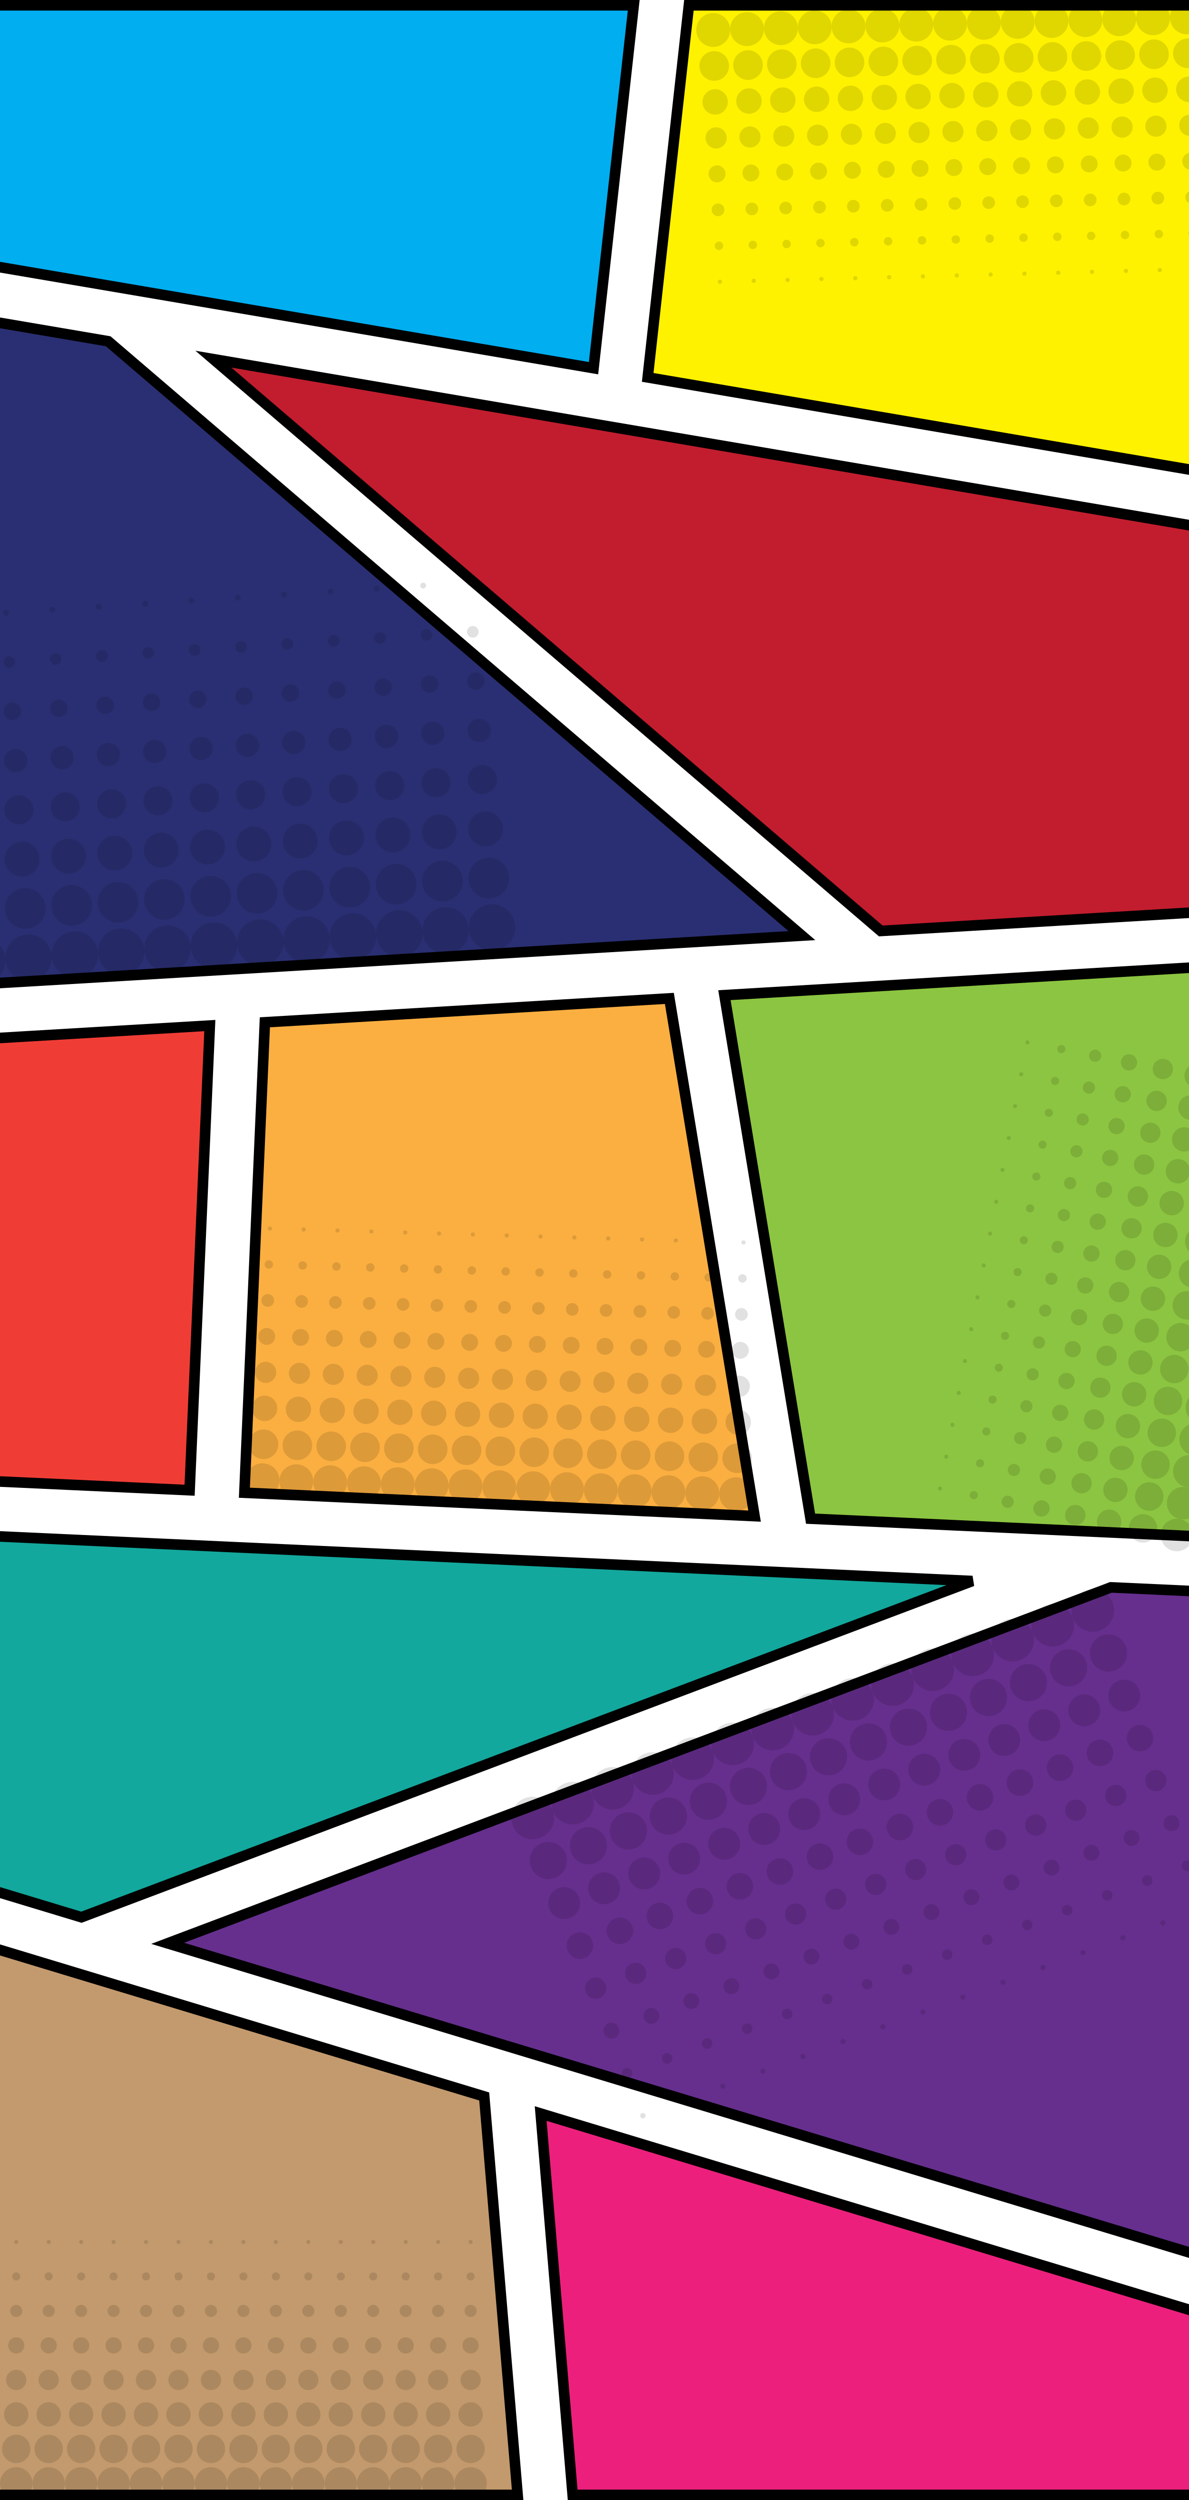 <svg width="393" height="826" viewBox="0 0 393 826" fill="none" xmlns="http://www.w3.org/2000/svg">
<path d="M-89.25 485.366V348.175L69.353 338.813L62.668 492.326L-89.25 485.366Z" fill="#EF3D36" stroke="black" stroke-width="3.5"/>
<path d="M80.778 493.155L87.547 337.739L221.247 329.846L249.401 500.88L80.778 493.155Z" fill="#FBAF41" stroke="black" stroke-width="3.5"/>
<path d="M267.914 501.728L239.443 328.772L482.25 314.439V511.547L267.914 501.728Z" fill="#8CC541" stroke="black" stroke-width="3.5"/>
<path d="M26.909 633.4L-89.25 598.266V503.514L321.377 522.325L26.909 633.4Z" fill="#12A89D" stroke="black" stroke-width="3.5"/>
<path d="M482.25 771.123L55.417 642.023L367.181 524.424L482.25 529.695V771.123Z" fill="#662F8E" stroke="black" stroke-width="3.5"/>
<path d="M171.09 824.25H-89.25V617.207L160.045 692.609L171.09 824.25Z" fill="#C39A6D" stroke="black" stroke-width="3.5"/>
<path d="M189.283 824.25L178.712 698.255L482.25 790.063V824.25H189.283Z" fill="#EC207C" stroke="black" stroke-width="3.5"/>
<path d="M265.045 309.1L-89.25 330.015V91.485L35.758 112.743L265.045 309.1Z" fill="#2A2F73" stroke="black" stroke-width="3.5"/>
<path d="M482.25 296.278L291.118 307.561L70.535 118.658L482.25 188.673V296.278Z" fill="#C21D2E" stroke="black" stroke-width="3.5"/>
<path d="M227.702 1.75H482.25V170.284L214.083 124.68L227.702 1.75Z" fill="#FEF200" stroke="black" stroke-width="3.5"/>
<path d="M-89.25 73.095V1.75H209.462L196.18 121.635L-89.25 73.095Z" fill="#01AEF0" stroke="black" stroke-width="3.5"/>
<g opacity="0.12">
<circle cx="237.957" cy="93.087" r="0.699" transform="rotate(-1.526 237.957 93.087)" fill="black"/>
<circle cx="372.154" cy="89.511" r="0.699" transform="rotate(-1.526 372.154 89.511)" fill="black"/>
<circle cx="249.14" cy="92.789" r="0.699" transform="rotate(-1.526 249.14 92.789)" fill="black"/>
<circle cx="383.337" cy="89.213" r="0.699" transform="rotate(-1.526 383.337 89.213)" fill="black"/>
<circle cx="260.323" cy="92.491" r="0.699" transform="rotate(-1.526 260.323 92.491)" fill="black"/>
<circle cx="271.506" cy="92.193" r="0.699" transform="rotate(-1.526 271.506 92.193)" fill="black"/>
<circle cx="282.69" cy="91.895" r="0.699" transform="rotate(-1.526 282.69 91.895)" fill="black"/>
<circle cx="293.873" cy="91.597" r="0.699" transform="rotate(-1.526 293.873 91.597)" fill="black"/>
<circle cx="305.056" cy="91.299" r="0.699" transform="rotate(-1.526 305.056 91.299)" fill="black"/>
<circle cx="316.239" cy="91.001" r="0.699" transform="rotate(-1.526 316.239 91.001)" fill="black"/>
<circle cx="327.422" cy="90.703" r="0.699" transform="rotate(-1.526 327.422 90.703)" fill="black"/>
<circle cx="338.605" cy="90.405" r="0.699" transform="rotate(-1.526 338.605 90.405)" fill="black"/>
<circle cx="349.788" cy="90.107" r="0.699" transform="rotate(-1.526 349.788 90.107)" fill="black"/>
<circle cx="360.971" cy="89.809" r="0.699" transform="rotate(-1.526 360.971 89.809)" fill="black"/>
<circle cx="237.64" cy="81.205" r="1.398" transform="rotate(-1.526 237.64 81.205)" fill="black"/>
<circle cx="371.837" cy="77.629" r="1.398" transform="rotate(-1.526 371.837 77.629)" fill="black"/>
<circle cx="248.823" cy="80.907" r="1.398" transform="rotate(-1.526 248.823 80.907)" fill="black"/>
<circle cx="383.021" cy="77.331" r="1.398" transform="rotate(-1.526 383.021 77.331)" fill="black"/>
<circle cx="260.006" cy="80.609" r="1.398" transform="rotate(-1.526 260.006 80.609)" fill="black"/>
<circle cx="394.203" cy="77.033" r="1.398" transform="rotate(-1.526 394.203 77.033)" fill="black"/>
<circle cx="271.189" cy="80.311" r="1.398" transform="rotate(-1.526 271.189 80.311)" fill="black"/>
<circle cx="282.372" cy="80.013" r="1.398" transform="rotate(-1.526 282.372 80.013)" fill="black"/>
<circle cx="293.556" cy="79.715" r="1.398" transform="rotate(-1.526 293.556 79.715)" fill="black"/>
<circle cx="304.738" cy="79.417" r="1.398" transform="rotate(-1.526 304.738 79.417)" fill="black"/>
<circle cx="315.922" cy="79.119" r="1.398" transform="rotate(-1.526 315.922 79.119)" fill="black"/>
<circle cx="327.105" cy="78.821" r="1.398" transform="rotate(-1.526 327.105 78.821)" fill="black"/>
<circle cx="338.288" cy="78.523" r="1.398" transform="rotate(-1.526 338.288 78.523)" fill="black"/>
<circle cx="349.471" cy="78.225" r="1.398" transform="rotate(-1.526 349.471 78.225)" fill="black"/>
<circle cx="360.654" cy="77.927" r="1.398" transform="rotate(-1.526 360.654 77.927)" fill="black"/>
<circle cx="237.324" cy="69.323" r="2.098" transform="rotate(-1.526 237.324 69.323)" fill="black"/>
<circle cx="371.521" cy="65.747" r="2.098" transform="rotate(-1.526 371.521 65.747)" fill="black"/>
<circle cx="248.507" cy="69.025" r="2.098" transform="rotate(-1.526 248.507 69.025)" fill="black"/>
<circle cx="382.704" cy="65.449" r="2.098" transform="rotate(-1.526 382.704 65.449)" fill="black"/>
<circle cx="259.69" cy="68.726" r="2.098" transform="rotate(-1.526 259.69 68.726)" fill="black"/>
<circle cx="393.887" cy="65.151" r="2.098" transform="rotate(-1.526 393.887 65.151)" fill="black"/>
<circle cx="270.873" cy="68.429" r="2.098" transform="rotate(-1.526 270.873 68.429)" fill="black"/>
<circle cx="282.056" cy="68.13" r="2.098" transform="rotate(-1.526 282.056 68.13)" fill="black"/>
<circle cx="293.239" cy="67.833" r="2.098" transform="rotate(-1.526 293.239 67.833)" fill="black"/>
<circle cx="304.422" cy="67.534" r="2.098" transform="rotate(-1.526 304.422 67.534)" fill="black"/>
<circle cx="315.606" cy="67.237" r="2.098" transform="rotate(-1.526 315.606 67.237)" fill="black"/>
<circle cx="326.788" cy="66.939" r="2.098" transform="rotate(-1.526 326.788 66.939)" fill="black"/>
<circle cx="337.972" cy="66.641" r="2.098" transform="rotate(-1.526 337.972 66.641)" fill="black"/>
<circle cx="349.155" cy="66.343" r="2.098" transform="rotate(-1.526 349.155 66.343)" fill="black"/>
<circle cx="360.338" cy="66.045" r="2.098" transform="rotate(-1.526 360.338 66.045)" fill="black"/>
<circle cx="237.007" cy="57.441" r="2.797" transform="rotate(-1.526 237.007 57.441)" fill="black"/>
<circle cx="371.204" cy="53.865" r="2.797" transform="rotate(-1.526 371.204 53.865)" fill="black"/>
<circle cx="248.19" cy="57.143" r="2.797" transform="rotate(-1.526 248.19 57.143)" fill="black"/>
<circle cx="382.387" cy="53.567" r="2.797" transform="rotate(-1.526 382.387 53.567)" fill="black"/>
<circle cx="259.373" cy="56.844" r="2.797" transform="rotate(-1.526 259.373 56.844)" fill="black"/>
<circle cx="393.57" cy="53.269" r="2.797" transform="rotate(-1.526 393.57 53.269)" fill="black"/>
<circle cx="270.556" cy="56.547" r="2.797" transform="rotate(-1.526 270.556 56.547)" fill="black"/>
<circle cx="281.739" cy="56.248" r="2.797" transform="rotate(-1.526 281.739 56.248)" fill="black"/>
<circle cx="292.923" cy="55.951" r="2.797" transform="rotate(-1.526 292.923 55.951)" fill="black"/>
<circle cx="304.105" cy="55.653" r="2.797" transform="rotate(-1.526 304.105 55.653)" fill="black"/>
<circle cx="315.288" cy="55.355" r="2.797" transform="rotate(-1.526 315.288 55.355)" fill="black"/>
<circle cx="326.472" cy="55.057" r="2.797" transform="rotate(-1.526 326.472 55.057)" fill="black"/>
<circle cx="337.654" cy="54.759" r="2.797" transform="rotate(-1.526 337.654 54.759)" fill="black"/>
<circle cx="348.838" cy="54.461" r="2.797" transform="rotate(-1.526 348.838 54.461)" fill="black"/>
<circle cx="360.021" cy="54.163" r="2.797" transform="rotate(-1.526 360.021 54.163)" fill="black"/>
<circle cx="236.69" cy="45.559" r="3.496" transform="rotate(-1.526 236.69 45.559)" fill="black"/>
<circle cx="370.888" cy="41.983" r="3.496" transform="rotate(-1.526 370.888 41.983)" fill="black"/>
<circle cx="247.874" cy="45.26" r="3.496" transform="rotate(-1.526 247.874 45.26)" fill="black"/>
<circle cx="382.071" cy="41.685" r="3.496" transform="rotate(-1.526 382.071 41.685)" fill="black"/>
<circle cx="259.057" cy="44.962" r="3.496" transform="rotate(-1.526 259.057 44.962)" fill="black"/>
<circle cx="393.254" cy="41.387" r="3.496" transform="rotate(-1.526 393.254 41.387)" fill="black"/>
<circle cx="270.24" cy="44.665" r="3.496" transform="rotate(-1.526 270.24 44.665)" fill="black"/>
<circle cx="281.423" cy="44.367" r="3.496" transform="rotate(-1.526 281.423 44.367)" fill="black"/>
<circle cx="292.606" cy="44.069" r="3.496" transform="rotate(-1.526 292.606 44.069)" fill="black"/>
<circle cx="303.789" cy="43.77" r="3.496" transform="rotate(-1.526 303.789 43.77)" fill="black"/>
<circle cx="314.972" cy="43.473" r="3.496" transform="rotate(-1.526 314.972 43.473)" fill="black"/>
<circle cx="326.155" cy="43.175" r="3.496" transform="rotate(-1.526 326.155 43.175)" fill="black"/>
<circle cx="337.338" cy="42.877" r="3.496" transform="rotate(-1.526 337.338 42.877)" fill="black"/>
<circle cx="348.521" cy="42.579" r="3.496" transform="rotate(-1.526 348.521 42.579)" fill="black"/>
<circle cx="359.705" cy="42.281" r="3.496" transform="rotate(-1.526 359.705 42.281)" fill="black"/>
<circle cx="236.374" cy="33.677" r="4.195" transform="rotate(-1.526 236.374 33.677)" fill="black"/>
<circle cx="370.571" cy="30.101" r="4.195" transform="rotate(-1.526 370.571 30.101)" fill="black"/>
<circle cx="247.557" cy="33.378" r="4.195" transform="rotate(-1.526 247.557 33.378)" fill="black"/>
<circle cx="381.754" cy="29.803" r="4.195" transform="rotate(-1.526 381.754 29.803)" fill="black"/>
<circle cx="258.74" cy="33.08" r="4.195" transform="rotate(-1.526 258.74 33.08)" fill="black"/>
<circle cx="392.937" cy="29.505" r="4.195" transform="rotate(-1.526 392.937 29.505)" fill="black"/>
<circle cx="269.923" cy="32.782" r="4.195" transform="rotate(-1.526 269.923 32.782)" fill="black"/>
<circle cx="281.106" cy="32.485" r="4.195" transform="rotate(-1.526 281.106 32.485)" fill="black"/>
<circle cx="292.289" cy="32.187" r="4.195" transform="rotate(-1.526 292.289 32.187)" fill="black"/>
<circle cx="303.472" cy="31.888" r="4.195" transform="rotate(-1.526 303.472 31.888)" fill="black"/>
<circle cx="314.655" cy="31.59" r="4.195" transform="rotate(-1.526 314.655 31.59)" fill="black"/>
<circle cx="325.839" cy="31.293" r="4.195" transform="rotate(-1.526 325.839 31.293)" fill="black"/>
<circle cx="337.022" cy="30.994" r="4.195" transform="rotate(-1.526 337.022 30.994)" fill="black"/>
<circle cx="348.205" cy="30.696" r="4.195" transform="rotate(-1.526 348.205 30.696)" fill="black"/>
<circle cx="359.388" cy="30.398" r="4.195" transform="rotate(-1.526 359.388 30.398)" fill="black"/>
<circle cx="236.057" cy="21.795" r="4.894" transform="rotate(-1.526 236.057 21.795)" fill="black"/>
<circle cx="370.254" cy="18.219" r="4.894" transform="rotate(-1.526 370.254 18.219)" fill="black"/>
<circle cx="247.24" cy="21.496" r="4.894" transform="rotate(-1.526 247.24 21.496)" fill="black"/>
<circle cx="381.438" cy="17.921" r="4.894" transform="rotate(-1.526 381.438 17.921)" fill="black"/>
<circle cx="258.423" cy="21.198" r="4.894" transform="rotate(-1.526 258.423 21.198)" fill="black"/>
<circle cx="392.621" cy="17.623" r="4.894" transform="rotate(-1.526 392.621 17.623)" fill="black"/>
<circle cx="269.606" cy="20.901" r="4.894" transform="rotate(-1.526 269.606 20.901)" fill="black"/>
<circle cx="280.789" cy="20.602" r="4.894" transform="rotate(-1.526 280.789 20.602)" fill="black"/>
<circle cx="291.972" cy="20.305" r="4.894" transform="rotate(-1.526 291.972 20.305)" fill="black"/>
<circle cx="303.156" cy="20.006" r="4.894" transform="rotate(-1.526 303.156 20.006)" fill="black"/>
<circle cx="314.339" cy="19.709" r="4.894" transform="rotate(-1.526 314.339 19.709)" fill="black"/>
<circle cx="325.522" cy="19.411" r="4.894" transform="rotate(-1.526 325.522 19.411)" fill="black"/>
<circle cx="336.705" cy="19.113" r="4.894" transform="rotate(-1.526 336.705 19.113)" fill="black"/>
<circle cx="347.888" cy="18.815" r="4.894" transform="rotate(-1.526 347.888 18.815)" fill="black"/>
<circle cx="359.071" cy="18.517" r="4.894" transform="rotate(-1.526 359.071 18.517)" fill="black"/>
<circle cx="235.741" cy="9.913" r="5.594" transform="rotate(-1.526 235.741 9.913)" fill="black"/>
<circle cx="369.938" cy="6.337" r="5.594" transform="rotate(-1.526 369.938 6.337)" fill="black"/>
<circle cx="246.924" cy="9.615" r="5.594" transform="rotate(-1.526 246.924 9.615)" fill="black"/>
<circle cx="381.121" cy="6.039" r="5.594" transform="rotate(-1.526 381.121 6.039)" fill="black"/>
<circle cx="258.107" cy="9.317" r="5.594" transform="rotate(-1.526 258.107 9.317)" fill="black"/>
<circle cx="392.304" cy="5.741" r="5.594" transform="rotate(-1.526 392.304 5.741)" fill="black"/>
<circle cx="269.29" cy="9.018" r="5.594" transform="rotate(-1.526 269.29 9.018)" fill="black"/>
<circle cx="280.473" cy="8.72" r="5.594" transform="rotate(-1.526 280.473 8.72)" fill="black"/>
<circle cx="291.656" cy="8.423" r="5.594" transform="rotate(-1.526 291.656 8.423)" fill="black"/>
<circle cx="302.839" cy="8.125" r="5.594" transform="rotate(-1.526 302.839 8.125)" fill="black"/>
<circle cx="314.022" cy="7.826" r="5.594" transform="rotate(-1.526 314.022 7.826)" fill="black"/>
<circle cx="325.205" cy="7.529" r="5.594" transform="rotate(-1.526 325.205 7.529)" fill="black"/>
<circle cx="336.388" cy="7.23" r="5.594" transform="rotate(-1.526 336.388 7.23)" fill="black"/>
<circle cx="347.572" cy="6.933" r="5.594" transform="rotate(-1.526 347.572 6.933)" fill="black"/>
<circle cx="358.755" cy="6.634" r="5.594" transform="rotate(-1.526 358.755 6.634)" fill="black"/>
</g>
<g opacity="0.12">
<circle cx="339.619" cy="344.392" r="0.67" transform="rotate(101.106 339.619 344.392)" fill="black"/>
<circle cx="314.823" cy="470.709" r="0.67" transform="rotate(101.106 314.823 470.709)" fill="black"/>
<circle cx="337.553" cy="354.919" r="0.67" transform="rotate(101.106 337.553 354.919)" fill="black"/>
<circle cx="312.757" cy="481.235" r="0.67" transform="rotate(101.106 312.757 481.235)" fill="black"/>
<circle cx="335.487" cy="365.445" r="0.67" transform="rotate(101.106 335.487 365.445)" fill="black"/>
<circle cx="310.691" cy="491.762" r="0.67" transform="rotate(101.106 310.691 491.762)" fill="black"/>
<circle cx="333.42" cy="375.971" r="0.67" transform="rotate(101.106 333.42 375.971)" fill="black"/>
<circle cx="331.354" cy="386.498" r="0.67" transform="rotate(101.106 331.354 386.498)" fill="black"/>
<circle cx="329.288" cy="397.024" r="0.67" transform="rotate(101.106 329.288 397.024)" fill="black"/>
<circle cx="327.221" cy="407.55" r="0.67" transform="rotate(101.106 327.221 407.55)" fill="black"/>
<circle cx="325.155" cy="418.077" r="0.67" transform="rotate(101.106 325.155 418.077)" fill="black"/>
<circle cx="323.089" cy="428.603" r="0.67" transform="rotate(101.106 323.089 428.603)" fill="black"/>
<circle cx="321.023" cy="439.13" r="0.67" transform="rotate(101.106 321.023 439.13)" fill="black"/>
<circle cx="318.956" cy="449.656" r="0.67" transform="rotate(101.106 318.956 449.656)" fill="black"/>
<circle cx="316.89" cy="460.182" r="0.67" transform="rotate(101.106 316.89 460.182)" fill="black"/>
<circle cx="350.803" cy="346.588" r="1.341" transform="rotate(101.106 350.803 346.588)" fill="black"/>
<circle cx="326.007" cy="472.904" r="1.341" transform="rotate(101.106 326.007 472.904)" fill="black"/>
<circle cx="348.737" cy="357.114" r="1.341" transform="rotate(101.106 348.737 357.114)" fill="black"/>
<circle cx="323.941" cy="483.431" r="1.341" transform="rotate(101.106 323.941 483.431)" fill="black"/>
<circle cx="346.671" cy="367.641" r="1.341" transform="rotate(101.106 346.671 367.641)" fill="black"/>
<circle cx="321.875" cy="493.957" r="1.341" transform="rotate(101.106 321.875 493.957)" fill="black"/>
<circle cx="344.605" cy="378.167" r="1.341" transform="rotate(101.106 344.605 378.167)" fill="black"/>
<circle cx="342.538" cy="388.693" r="1.341" transform="rotate(101.106 342.538 388.693)" fill="black"/>
<circle cx="340.472" cy="399.22" r="1.341" transform="rotate(101.106 340.472 399.22)" fill="black"/>
<circle cx="338.405" cy="409.746" r="1.341" transform="rotate(101.106 338.405 409.746)" fill="black"/>
<circle cx="336.339" cy="420.272" r="1.341" transform="rotate(101.106 336.339 420.272)" fill="black"/>
<circle cx="334.273" cy="430.799" r="1.341" transform="rotate(101.106 334.273 430.799)" fill="black"/>
<circle cx="332.207" cy="441.325" r="1.341" transform="rotate(101.106 332.207 441.325)" fill="black"/>
<circle cx="330.14" cy="451.851" r="1.341" transform="rotate(101.106 330.14 451.851)" fill="black"/>
<circle cx="328.074" cy="462.378" r="1.341" transform="rotate(101.106 328.074 462.378)" fill="black"/>
<circle cx="361.988" cy="348.783" r="2.011" transform="rotate(101.106 361.988 348.783)" fill="black"/>
<circle cx="337.192" cy="475.1" r="2.011" transform="rotate(101.106 337.192 475.1)" fill="black"/>
<circle cx="359.922" cy="359.31" r="2.011" transform="rotate(101.106 359.922 359.31)" fill="black"/>
<circle cx="335.126" cy="485.626" r="2.011" transform="rotate(101.106 335.126 485.626)" fill="black"/>
<circle cx="357.856" cy="369.836" r="2.011" transform="rotate(101.106 357.856 369.836)" fill="black"/>
<circle cx="333.059" cy="496.152" r="2.011" transform="rotate(101.106 333.059 496.152)" fill="black"/>
<circle cx="355.789" cy="380.362" r="2.011" transform="rotate(101.106 355.789 380.362)" fill="black"/>
<circle cx="353.723" cy="390.889" r="2.011" transform="rotate(101.106 353.723 390.889)" fill="black"/>
<circle cx="351.656" cy="401.415" r="2.011" transform="rotate(101.106 351.656 401.415)" fill="black"/>
<circle cx="349.591" cy="411.942" r="2.011" transform="rotate(101.106 349.591 411.942)" fill="black"/>
<circle cx="347.524" cy="422.468" r="2.011" transform="rotate(101.106 347.524 422.468)" fill="black"/>
<circle cx="345.457" cy="432.994" r="2.011" transform="rotate(101.106 345.457 432.994)" fill="black"/>
<circle cx="343.391" cy="443.521" r="2.011" transform="rotate(101.106 343.391 443.521)" fill="black"/>
<circle cx="341.325" cy="454.047" r="2.011" transform="rotate(101.106 341.325 454.047)" fill="black"/>
<circle cx="339.258" cy="464.573" r="2.011" transform="rotate(101.106 339.258 464.573)" fill="black"/>
<circle cx="373.172" cy="350.979" r="2.682" transform="rotate(101.106 373.172 350.979)" fill="black"/>
<circle cx="348.376" cy="477.295" r="2.682" transform="rotate(101.106 348.376 477.295)" fill="black"/>
<circle cx="371.106" cy="361.505" r="2.682" transform="rotate(101.106 371.106 361.505)" fill="black"/>
<circle cx="346.31" cy="487.822" r="2.682" transform="rotate(101.106 346.31 487.822)" fill="black"/>
<circle cx="369.04" cy="372.031" r="2.682" transform="rotate(101.106 369.04 372.031)" fill="black"/>
<circle cx="344.243" cy="498.348" r="2.682" transform="rotate(101.106 344.243 498.348)" fill="black"/>
<circle cx="366.973" cy="382.558" r="2.682" transform="rotate(101.106 366.973 382.558)" fill="black"/>
<circle cx="364.907" cy="393.084" r="2.682" transform="rotate(101.106 364.907 393.084)" fill="black"/>
<circle cx="362.841" cy="403.611" r="2.682" transform="rotate(101.106 362.841 403.611)" fill="black"/>
<circle cx="360.775" cy="414.137" r="2.682" transform="rotate(101.106 360.775 414.137)" fill="black"/>
<circle cx="358.708" cy="424.663" r="2.682" transform="rotate(101.106 358.708 424.663)" fill="black"/>
<circle cx="356.641" cy="435.19" r="2.682" transform="rotate(101.106 356.641 435.19)" fill="black"/>
<circle cx="354.575" cy="445.716" r="2.682" transform="rotate(101.106 354.575 445.716)" fill="black"/>
<circle cx="352.509" cy="456.242" r="2.682" transform="rotate(101.106 352.509 456.242)" fill="black"/>
<circle cx="350.443" cy="466.769" r="2.682" transform="rotate(101.106 350.443 466.769)" fill="black"/>
<circle cx="384.356" cy="353.174" r="3.352" transform="rotate(101.106 384.356 353.174)" fill="black"/>
<circle cx="359.56" cy="479.491" r="3.352" transform="rotate(101.106 359.56 479.491)" fill="black"/>
<circle cx="382.291" cy="363.701" r="3.352" transform="rotate(101.106 382.291 363.701)" fill="black"/>
<circle cx="357.494" cy="490.017" r="3.352" transform="rotate(101.106 357.494 490.017)" fill="black"/>
<circle cx="380.224" cy="374.227" r="3.352" transform="rotate(101.106 380.224 374.227)" fill="black"/>
<circle cx="355.428" cy="500.543" r="3.352" transform="rotate(101.106 355.428 500.543)" fill="black"/>
<circle cx="378.158" cy="384.753" r="3.352" transform="rotate(101.106 378.158 384.753)" fill="black"/>
<circle cx="376.092" cy="395.28" r="3.352" transform="rotate(101.106 376.092 395.28)" fill="black"/>
<circle cx="374.025" cy="405.806" r="3.352" transform="rotate(101.106 374.025 405.806)" fill="black"/>
<circle cx="371.959" cy="416.333" r="3.352" transform="rotate(101.106 371.959 416.333)" fill="black"/>
<circle cx="369.892" cy="426.859" r="3.352" transform="rotate(101.106 369.892 426.859)" fill="black"/>
<circle cx="367.826" cy="437.385" r="3.352" transform="rotate(101.106 367.826 437.385)" fill="black"/>
<circle cx="365.76" cy="447.912" r="3.352" transform="rotate(101.106 365.76 447.912)" fill="black"/>
<circle cx="363.693" cy="458.438" r="3.352" transform="rotate(101.106 363.693 458.438)" fill="black"/>
<circle cx="361.627" cy="468.964" r="3.352" transform="rotate(101.106 361.627 468.964)" fill="black"/>
<circle cx="395.541" cy="355.37" r="4.023" transform="rotate(101.106 395.541 355.37)" fill="black"/>
<circle cx="370.745" cy="481.686" r="4.023" transform="rotate(101.106 370.745 481.686)" fill="black"/>
<circle cx="393.475" cy="365.896" r="4.023" transform="rotate(101.106 393.475 365.896)" fill="black"/>
<circle cx="368.679" cy="492.213" r="4.023" transform="rotate(101.106 368.679 492.213)" fill="black"/>
<circle cx="391.409" cy="376.423" r="4.023" transform="rotate(101.106 391.409 376.423)" fill="black"/>
<circle cx="366.612" cy="502.739" r="4.023" transform="rotate(101.106 366.612 502.739)" fill="black"/>
<circle cx="389.342" cy="386.949" r="4.023" transform="rotate(101.106 389.342 386.949)" fill="black"/>
<circle cx="387.276" cy="397.475" r="4.023" transform="rotate(101.106 387.276 397.475)" fill="black"/>
<circle cx="385.209" cy="408.002" r="4.023" transform="rotate(101.106 385.209 408.002)" fill="black"/>
<circle cx="383.143" cy="418.528" r="4.023" transform="rotate(101.106 383.143 418.528)" fill="black"/>
<circle cx="381.077" cy="429.054" r="4.023" transform="rotate(101.106 381.077 429.054)" fill="black"/>
<circle cx="379.01" cy="439.581" r="4.023" transform="rotate(101.106 379.01 439.581)" fill="black"/>
<circle cx="376.944" cy="450.107" r="4.023" transform="rotate(101.106 376.944 450.107)" fill="black"/>
<circle cx="374.878" cy="460.634" r="4.023" transform="rotate(101.106 374.878 460.634)" fill="black"/>
<circle cx="372.811" cy="471.16" r="4.023" transform="rotate(101.106 372.811 471.16)" fill="black"/>
<circle cx="381.929" cy="483.882" r="4.693" transform="rotate(101.106 381.929 483.882)" fill="black"/>
<circle cx="379.863" cy="494.408" r="4.693" transform="rotate(101.106 379.863 494.408)" fill="black"/>
<circle cx="377.796" cy="504.934" r="4.693" transform="rotate(101.106 377.796 504.934)" fill="black"/>
<circle cx="398.46" cy="399.671" r="4.693" transform="rotate(101.106 398.46 399.671)" fill="black"/>
<circle cx="396.394" cy="410.197" r="4.693" transform="rotate(101.106 396.394 410.197)" fill="black"/>
<circle cx="394.328" cy="420.724" r="4.693" transform="rotate(101.106 394.328 420.724)" fill="black"/>
<circle cx="392.261" cy="431.25" r="4.693" transform="rotate(101.106 392.261 431.25)" fill="black"/>
<circle cx="390.194" cy="441.776" r="4.693" transform="rotate(101.106 390.194 441.776)" fill="black"/>
<circle cx="388.128" cy="452.303" r="4.693" transform="rotate(101.106 388.128 452.303)" fill="black"/>
<circle cx="386.062" cy="462.829" r="4.693" transform="rotate(101.106 386.062 462.829)" fill="black"/>
<circle cx="383.996" cy="473.355" r="4.693" transform="rotate(101.106 383.996 473.355)" fill="black"/>
<circle cx="393.113" cy="486.077" r="5.364" transform="rotate(101.106 393.113 486.077)" fill="black"/>
<circle cx="391.047" cy="496.604" r="5.364" transform="rotate(101.106 391.047 496.604)" fill="black"/>
<circle cx="388.98" cy="507.13" r="5.364" transform="rotate(101.106 388.98 507.13)" fill="black"/>
<circle cx="397.246" cy="465.024" r="5.364" transform="rotate(101.106 397.246 465.024)" fill="black"/>
<circle cx="395.18" cy="475.551" r="5.364" transform="rotate(101.106 395.18 475.551)" fill="black"/>
</g>
<g opacity="0.12">
<circle cx="155.545" cy="740.67" r="0.67" transform="rotate(-180 155.545 740.67)" fill="black"/>
<circle cx="26.818" cy="740.67" r="0.67" transform="rotate(-180 26.818 740.67)" fill="black"/>
<circle cx="144.818" cy="740.67" r="0.67" transform="rotate(-180 144.818 740.67)" fill="black"/>
<circle cx="16.091" cy="740.67" r="0.67" transform="rotate(-180 16.091 740.67)" fill="black"/>
<circle cx="134.091" cy="740.67" r="0.67" transform="rotate(-180 134.091 740.67)" fill="black"/>
<circle cx="5.363" cy="740.671" r="0.67" transform="rotate(-180 5.363 740.671)" fill="black"/>
<circle cx="123.363" cy="740.67" r="0.67" transform="rotate(-180 123.363 740.67)" fill="black"/>
<circle cx="112.636" cy="740.67" r="0.67" transform="rotate(-180 112.636 740.67)" fill="black"/>
<circle cx="101.909" cy="740.671" r="0.67" transform="rotate(-180 101.909 740.671)" fill="black"/>
<circle cx="91.182" cy="740.67" r="0.67" transform="rotate(-180 91.182 740.67)" fill="black"/>
<circle cx="80.454" cy="740.67" r="0.67" transform="rotate(-180 80.454 740.67)" fill="black"/>
<circle cx="69.727" cy="740.67" r="0.67" transform="rotate(-180 69.727 740.67)" fill="black"/>
<circle cx="59" cy="740.67" r="0.67" transform="rotate(-180 59 740.67)" fill="black"/>
<circle cx="48.273" cy="740.671" r="0.67" transform="rotate(-180 48.273 740.671)" fill="black"/>
<circle cx="37.545" cy="740.67" r="0.67" transform="rotate(-180 37.545 740.67)" fill="black"/>
<circle cx="155.545" cy="752.068" r="1.341" transform="rotate(-180 155.545 752.068)" fill="black"/>
<circle cx="26.818" cy="752.068" r="1.341" transform="rotate(-180 26.818 752.068)" fill="black"/>
<circle cx="144.818" cy="752.068" r="1.341" transform="rotate(-180 144.818 752.068)" fill="black"/>
<circle cx="16.091" cy="752.068" r="1.341" transform="rotate(-180 16.091 752.068)" fill="black"/>
<circle cx="134.091" cy="752.068" r="1.341" transform="rotate(-180 134.091 752.068)" fill="black"/>
<circle cx="5.364" cy="752.068" r="1.341" transform="rotate(-180 5.364 752.068)" fill="black"/>
<circle cx="123.363" cy="752.068" r="1.341" transform="rotate(-180 123.363 752.068)" fill="black"/>
<circle cx="112.636" cy="752.068" r="1.341" transform="rotate(-180 112.636 752.068)" fill="black"/>
<circle cx="101.909" cy="752.068" r="1.341" transform="rotate(-180 101.909 752.068)" fill="black"/>
<circle cx="91.182" cy="752.068" r="1.341" transform="rotate(-180 91.182 752.068)" fill="black"/>
<circle cx="80.454" cy="752.068" r="1.341" transform="rotate(-180 80.454 752.068)" fill="black"/>
<circle cx="69.727" cy="752.068" r="1.341" transform="rotate(-180 69.727 752.068)" fill="black"/>
<circle cx="59" cy="752.068" r="1.341" transform="rotate(-180 59 752.068)" fill="black"/>
<circle cx="48.273" cy="752.068" r="1.341" transform="rotate(-180 48.273 752.068)" fill="black"/>
<circle cx="37.545" cy="752.068" r="1.341" transform="rotate(-180 37.545 752.068)" fill="black"/>
<circle cx="155.545" cy="763.466" r="2.011" transform="rotate(-180 155.545 763.466)" fill="black"/>
<circle cx="26.818" cy="763.466" r="2.011" transform="rotate(-180 26.818 763.466)" fill="black"/>
<circle cx="144.818" cy="763.466" r="2.011" transform="rotate(-180 144.818 763.466)" fill="black"/>
<circle cx="16.091" cy="763.466" r="2.011" transform="rotate(-180 16.091 763.466)" fill="black"/>
<circle cx="134.091" cy="763.466" r="2.011" transform="rotate(-180 134.091 763.466)" fill="black"/>
<circle cx="5.363" cy="763.466" r="2.011" transform="rotate(-180 5.363 763.466)" fill="black"/>
<circle cx="123.363" cy="763.466" r="2.011" transform="rotate(-180 123.363 763.466)" fill="black"/>
<circle cx="112.636" cy="763.466" r="2.011" transform="rotate(-180 112.636 763.466)" fill="black"/>
<circle cx="101.909" cy="763.466" r="2.011" transform="rotate(-180 101.909 763.466)" fill="black"/>
<circle cx="91.182" cy="763.466" r="2.011" transform="rotate(-180 91.182 763.466)" fill="black"/>
<circle cx="80.454" cy="763.466" r="2.011" transform="rotate(-180 80.454 763.466)" fill="black"/>
<circle cx="69.727" cy="763.466" r="2.011" transform="rotate(-180 69.727 763.466)" fill="black"/>
<circle cx="59" cy="763.466" r="2.011" transform="rotate(-180 59 763.466)" fill="black"/>
<circle cx="48.273" cy="763.466" r="2.011" transform="rotate(-180 48.273 763.466)" fill="black"/>
<circle cx="37.545" cy="763.466" r="2.011" transform="rotate(-180 37.545 763.466)" fill="black"/>
<circle cx="155.545" cy="774.863" r="2.682" transform="rotate(-180 155.545 774.863)" fill="black"/>
<circle cx="26.818" cy="774.864" r="2.682" transform="rotate(-180 26.818 774.864)" fill="black"/>
<circle cx="144.818" cy="774.864" r="2.682" transform="rotate(-180 144.818 774.864)" fill="black"/>
<circle cx="16.091" cy="774.864" r="2.682" transform="rotate(-180 16.091 774.864)" fill="black"/>
<circle cx="134.091" cy="774.864" r="2.682" transform="rotate(-180 134.091 774.864)" fill="black"/>
<circle cx="5.363" cy="774.864" r="2.682" transform="rotate(-180 5.363 774.864)" fill="black"/>
<circle cx="123.363" cy="774.864" r="2.682" transform="rotate(-180 123.363 774.864)" fill="black"/>
<circle cx="112.636" cy="774.864" r="2.682" transform="rotate(-180 112.636 774.864)" fill="black"/>
<circle cx="101.909" cy="774.864" r="2.682" transform="rotate(-180 101.909 774.864)" fill="black"/>
<circle cx="91.182" cy="774.864" r="2.682" transform="rotate(-180 91.182 774.864)" fill="black"/>
<circle cx="80.454" cy="774.864" r="2.682" transform="rotate(-180 80.454 774.864)" fill="black"/>
<circle cx="69.727" cy="774.864" r="2.682" transform="rotate(-180 69.727 774.864)" fill="black"/>
<circle cx="59" cy="774.864" r="2.682" transform="rotate(-180 59 774.864)" fill="black"/>
<circle cx="48.273" cy="774.864" r="2.682" transform="rotate(-180 48.273 774.864)" fill="black"/>
<circle cx="37.545" cy="774.864" r="2.682" transform="rotate(-180 37.545 774.864)" fill="black"/>
<circle cx="155.545" cy="786.261" r="3.352" transform="rotate(-180 155.545 786.261)" fill="black"/>
<circle cx="26.818" cy="786.261" r="3.352" transform="rotate(-180 26.818 786.261)" fill="black"/>
<circle cx="144.818" cy="786.262" r="3.352" transform="rotate(-180 144.818 786.262)" fill="black"/>
<circle cx="16.091" cy="786.261" r="3.352" transform="rotate(-180 16.091 786.261)" fill="black"/>
<circle cx="134.091" cy="786.261" r="3.352" transform="rotate(-180 134.091 786.261)" fill="black"/>
<circle cx="5.363" cy="786.261" r="3.352" transform="rotate(-180 5.363 786.261)" fill="black"/>
<circle cx="123.363" cy="786.261" r="3.352" transform="rotate(-180 123.363 786.261)" fill="black"/>
<circle cx="112.636" cy="786.262" r="3.352" transform="rotate(-180 112.636 786.262)" fill="black"/>
<circle cx="101.909" cy="786.261" r="3.352" transform="rotate(-180 101.909 786.261)" fill="black"/>
<circle cx="91.182" cy="786.262" r="3.352" transform="rotate(-180 91.182 786.262)" fill="black"/>
<circle cx="80.454" cy="786.261" r="3.352" transform="rotate(-180 80.454 786.261)" fill="black"/>
<circle cx="69.727" cy="786.261" r="3.352" transform="rotate(-180 69.727 786.261)" fill="black"/>
<circle cx="59" cy="786.261" r="3.352" transform="rotate(-180 59 786.261)" fill="black"/>
<circle cx="48.273" cy="786.261" r="3.352" transform="rotate(-180 48.273 786.261)" fill="black"/>
<circle cx="37.545" cy="786.261" r="3.352" transform="rotate(-180 37.545 786.261)" fill="black"/>
<circle cx="155.545" cy="797.659" r="4.023" transform="rotate(-180 155.545 797.659)" fill="black"/>
<circle cx="26.818" cy="797.659" r="4.023" transform="rotate(-180 26.818 797.659)" fill="black"/>
<circle cx="144.818" cy="797.66" r="4.023" transform="rotate(-180 144.818 797.66)" fill="black"/>
<circle cx="16.091" cy="797.659" r="4.023" transform="rotate(-180 16.091 797.659)" fill="black"/>
<circle cx="134.091" cy="797.659" r="4.023" transform="rotate(-180 134.091 797.659)" fill="black"/>
<circle cx="5.364" cy="797.659" r="4.023" transform="rotate(-180 5.364 797.659)" fill="black"/>
<circle cx="123.364" cy="797.659" r="4.023" transform="rotate(-180 123.364 797.659)" fill="black"/>
<circle cx="112.636" cy="797.659" r="4.023" transform="rotate(-180 112.636 797.659)" fill="black"/>
<circle cx="101.909" cy="797.659" r="4.023" transform="rotate(-180 101.909 797.659)" fill="black"/>
<circle cx="91.182" cy="797.66" r="4.023" transform="rotate(-180 91.182 797.66)" fill="black"/>
<circle cx="80.455" cy="797.659" r="4.023" transform="rotate(-180 80.455 797.659)" fill="black"/>
<circle cx="69.727" cy="797.659" r="4.023" transform="rotate(-180 69.727 797.659)" fill="black"/>
<circle cx="59" cy="797.659" r="4.023" transform="rotate(-180 59 797.659)" fill="black"/>
<circle cx="48.273" cy="797.66" r="4.023" transform="rotate(-180 48.273 797.66)" fill="black"/>
<circle cx="37.545" cy="797.659" r="4.023" transform="rotate(-180 37.545 797.659)" fill="black"/>
<circle cx="155.545" cy="809.057" r="4.693" transform="rotate(-180 155.545 809.057)" fill="black"/>
<circle cx="26.818" cy="809.057" r="4.693" transform="rotate(-180 26.818 809.057)" fill="black"/>
<circle cx="144.818" cy="809.057" r="4.693" transform="rotate(-180 144.818 809.057)" fill="black"/>
<circle cx="16.091" cy="809.057" r="4.693" transform="rotate(-180 16.091 809.057)" fill="black"/>
<circle cx="134.091" cy="809.057" r="4.693" transform="rotate(-180 134.091 809.057)" fill="black"/>
<circle cx="5.363" cy="809.057" r="4.693" transform="rotate(-180 5.363 809.057)" fill="black"/>
<circle cx="123.363" cy="809.057" r="4.693" transform="rotate(-180 123.363 809.057)" fill="black"/>
<circle cx="112.636" cy="809.057" r="4.693" transform="rotate(-180 112.636 809.057)" fill="black"/>
<circle cx="101.909" cy="809.057" r="4.693" transform="rotate(-180 101.909 809.057)" fill="black"/>
<circle cx="91.182" cy="809.057" r="4.693" transform="rotate(-180 91.182 809.057)" fill="black"/>
<circle cx="80.454" cy="809.057" r="4.693" transform="rotate(-180 80.454 809.057)" fill="black"/>
<circle cx="69.727" cy="809.057" r="4.693" transform="rotate(-180 69.727 809.057)" fill="black"/>
<circle cx="59" cy="809.057" r="4.693" transform="rotate(-180 59 809.057)" fill="black"/>
<circle cx="48.273" cy="809.057" r="4.693" transform="rotate(-180 48.273 809.057)" fill="black"/>
<circle cx="37.545" cy="809.057" r="4.693" transform="rotate(-180 37.545 809.057)" fill="black"/>
<circle cx="155.545" cy="820.454" r="5.364" transform="rotate(-180 155.545 820.454)" fill="black"/>
<circle cx="26.818" cy="820.455" r="5.364" transform="rotate(-180 26.818 820.455)" fill="black"/>
<circle cx="144.818" cy="820.455" r="5.364" transform="rotate(-180 144.818 820.455)" fill="black"/>
<circle cx="16.091" cy="820.454" r="5.364" transform="rotate(-180 16.091 820.454)" fill="black"/>
<circle cx="134.091" cy="820.454" r="5.364" transform="rotate(-180 134.091 820.454)" fill="black"/>
<circle cx="5.364" cy="820.455" r="5.364" transform="rotate(-180 5.364 820.455)" fill="black"/>
<circle cx="123.363" cy="820.455" r="5.364" transform="rotate(-180 123.363 820.455)" fill="black"/>
<circle cx="112.636" cy="820.455" r="5.364" transform="rotate(-180 112.636 820.455)" fill="black"/>
<circle cx="101.909" cy="820.455" r="5.364" transform="rotate(-180 101.909 820.455)" fill="black"/>
<circle cx="91.182" cy="820.454" r="5.364" transform="rotate(-180 91.182 820.454)" fill="black"/>
<circle cx="80.454" cy="820.455" r="5.364" transform="rotate(-180 80.454 820.455)" fill="black"/>
<circle cx="69.727" cy="820.454" r="5.364" transform="rotate(-180 69.727 820.454)" fill="black"/>
<circle cx="59" cy="820.455" r="5.364" transform="rotate(-180 59 820.455)" fill="black"/>
<circle cx="48.273" cy="820.455" r="5.364" transform="rotate(-180 48.273 820.455)" fill="black"/>
<circle cx="37.545" cy="820.455" r="5.364" transform="rotate(-180 37.545 820.455)" fill="black"/>
</g>
<g opacity="0.12">
<circle cx="155.198" cy="192.457" r="0.96" transform="rotate(176.269 155.198 192.457)" fill="black"/>
<circle cx="139.879" cy="193.456" r="0.96" transform="rotate(176.269 139.879 193.456)" fill="black"/>
<circle cx="124.559" cy="194.455" r="0.96" transform="rotate(176.269 124.559 194.455)" fill="black"/>
<circle cx="109.239" cy="195.454" r="0.96" transform="rotate(176.269 109.239 195.454)" fill="black"/>
<circle cx="93.919" cy="196.453" r="0.96" transform="rotate(176.269 93.919 196.453)" fill="black"/>
<circle cx="78.6" cy="197.452" r="0.96" transform="rotate(176.269 78.6 197.452)" fill="black"/>
<circle cx="63.28" cy="198.451" r="0.96" transform="rotate(176.269 63.28 198.451)" fill="black"/>
<circle cx="47.96" cy="199.45" r="0.96" transform="rotate(176.269 47.96 199.45)" fill="black"/>
<circle cx="32.641" cy="200.449" r="0.96" transform="rotate(176.269 32.641 200.449)" fill="black"/>
<circle cx="17.321" cy="201.448" r="0.96" transform="rotate(176.269 17.321 201.448)" fill="black"/>
<circle cx="2.001" cy="202.448" r="0.96" transform="rotate(176.269 2.001 202.448)" fill="black"/>
<circle cx="156.26" cy="208.734" r="1.919" transform="rotate(176.269 156.26 208.734)" fill="black"/>
<circle cx="140.94" cy="209.733" r="1.919" transform="rotate(176.269 140.94 209.733)" fill="black"/>
<circle cx="125.62" cy="210.733" r="1.919" transform="rotate(176.269 125.62 210.733)" fill="black"/>
<circle cx="110.3" cy="211.731" r="1.919" transform="rotate(176.269 110.3 211.731)" fill="black"/>
<circle cx="94.981" cy="212.73" r="1.919" transform="rotate(176.269 94.981 212.73)" fill="black"/>
<circle cx="79.661" cy="213.73" r="1.919" transform="rotate(176.269 79.661 213.73)" fill="black"/>
<circle cx="64.341" cy="214.728" r="1.919" transform="rotate(176.269 64.341 214.728)" fill="black"/>
<circle cx="49.022" cy="215.727" r="1.919" transform="rotate(176.269 49.022 215.727)" fill="black"/>
<circle cx="33.702" cy="216.726" r="1.919" transform="rotate(176.269 33.702 216.726)" fill="black"/>
<circle cx="18.382" cy="217.726" r="1.919" transform="rotate(176.269 18.382 217.726)" fill="black"/>
<circle cx="3.062" cy="218.725" r="1.919" transform="rotate(176.269 3.062 218.725)" fill="black"/>
<circle cx="157.321" cy="225.011" r="2.879" transform="rotate(176.269 157.321 225.011)" fill="black"/>
<circle cx="142.001" cy="226.011" r="2.879" transform="rotate(176.269 142.001 226.011)" fill="black"/>
<circle cx="126.682" cy="227.01" r="2.879" transform="rotate(176.269 126.682 227.01)" fill="black"/>
<circle cx="111.362" cy="228.009" r="2.879" transform="rotate(176.269 111.362 228.009)" fill="black"/>
<circle cx="96.043" cy="229.008" r="2.879" transform="rotate(176.269 96.043 229.008)" fill="black"/>
<circle cx="80.722" cy="230.007" r="2.879" transform="rotate(176.269 80.722 230.007)" fill="black"/>
<circle cx="65.403" cy="231.006" r="2.879" transform="rotate(176.269 65.403 231.006)" fill="black"/>
<circle cx="50.083" cy="232.005" r="2.879" transform="rotate(176.269 50.083 232.005)" fill="black"/>
<circle cx="34.764" cy="233.004" r="2.879" transform="rotate(176.269 34.764 233.004)" fill="black"/>
<circle cx="19.444" cy="234.003" r="2.879" transform="rotate(176.269 19.444 234.003)" fill="black"/>
<circle cx="4.124" cy="235.002" r="2.879" transform="rotate(176.269 4.124 235.002)" fill="black"/>
<circle cx="158.383" cy="241.289" r="3.838" transform="rotate(176.269 158.383 241.289)" fill="black"/>
<circle cx="143.063" cy="242.288" r="3.838" transform="rotate(176.269 143.063 242.288)" fill="black"/>
<circle cx="127.743" cy="243.287" r="3.838" transform="rotate(176.269 127.743 243.287)" fill="black"/>
<circle cx="112.423" cy="244.286" r="3.838" transform="rotate(176.269 112.423 244.286)" fill="black"/>
<circle cx="97.104" cy="245.285" r="3.838" transform="rotate(176.269 97.104 245.285)" fill="black"/>
<circle cx="81.784" cy="246.284" r="3.838" transform="rotate(176.269 81.784 246.284)" fill="black"/>
<circle cx="66.465" cy="247.283" r="3.838" transform="rotate(176.269 66.465 247.283)" fill="black"/>
<circle cx="51.145" cy="248.282" r="3.838" transform="rotate(176.269 51.145 248.282)" fill="black"/>
<circle cx="35.825" cy="249.281" r="3.838" transform="rotate(176.269 35.825 249.281)" fill="black"/>
<circle cx="20.505" cy="250.28" r="3.838" transform="rotate(176.269 20.505 250.28)" fill="black"/>
<circle cx="5.185" cy="251.279" r="3.838" transform="rotate(176.269 5.185 251.279)" fill="black"/>
<circle cx="159.444" cy="257.565" r="4.798" transform="rotate(176.269 159.444 257.565)" fill="black"/>
<circle cx="144.124" cy="258.565" r="4.798" transform="rotate(176.269 144.124 258.565)" fill="black"/>
<circle cx="128.804" cy="259.564" r="4.798" transform="rotate(176.269 128.804 259.564)" fill="black"/>
<circle cx="113.485" cy="260.563" r="4.798" transform="rotate(176.269 113.485 260.563)" fill="black"/>
<circle cx="98.165" cy="261.562" r="4.798" transform="rotate(176.269 98.165 261.562)" fill="black"/>
<circle cx="82.845" cy="262.561" r="4.798" transform="rotate(176.269 82.845 262.561)" fill="black"/>
<circle cx="67.526" cy="263.561" r="4.798" transform="rotate(176.269 67.526 263.561)" fill="black"/>
<circle cx="52.206" cy="264.559" r="4.798" transform="rotate(176.269 52.206 264.559)" fill="black"/>
<circle cx="36.886" cy="265.558" r="4.798" transform="rotate(176.269 36.886 265.558)" fill="black"/>
<circle cx="21.567" cy="266.557" r="4.798" transform="rotate(176.269 21.567 266.557)" fill="black"/>
<circle cx="6.247" cy="267.556" r="4.798" transform="rotate(176.269 6.247 267.556)" fill="black"/>
<circle cx="160.506" cy="273.843" r="5.757" transform="rotate(176.269 160.506 273.843)" fill="black"/>
<circle cx="145.186" cy="274.843" r="5.757" transform="rotate(176.269 145.186 274.843)" fill="black"/>
<circle cx="129.867" cy="275.842" r="5.757" transform="rotate(176.269 129.867 275.842)" fill="black"/>
<circle cx="114.547" cy="276.841" r="5.757" transform="rotate(176.269 114.547 276.841)" fill="black"/>
<circle cx="99.227" cy="277.839" r="5.757" transform="rotate(176.269 99.227 277.839)" fill="black"/>
<circle cx="83.908" cy="278.839" r="5.757" transform="rotate(176.269 83.908 278.839)" fill="black"/>
<circle cx="68.588" cy="279.838" r="5.757" transform="rotate(176.269 68.588 279.838)" fill="black"/>
<circle cx="53.268" cy="280.837" r="5.757" transform="rotate(176.269 53.268 280.837)" fill="black"/>
<circle cx="37.948" cy="281.836" r="5.757" transform="rotate(176.269 37.948 281.836)" fill="black"/>
<circle cx="22.628" cy="282.835" r="5.757" transform="rotate(176.269 22.628 282.835)" fill="black"/>
<circle cx="7.309" cy="283.834" r="5.757" transform="rotate(176.269 7.309 283.834)" fill="black"/>
<circle cx="161.567" cy="290.12" r="6.717" transform="rotate(176.269 161.567 290.12)" fill="black"/>
<circle cx="146.247" cy="291.12" r="6.717" transform="rotate(176.269 146.247 291.12)" fill="black"/>
<circle cx="130.928" cy="292.119" r="6.717" transform="rotate(176.269 130.928 292.119)" fill="black"/>
<circle cx="115.608" cy="293.118" r="6.717" transform="rotate(176.269 115.608 293.118)" fill="black"/>
<circle cx="100.289" cy="294.117" r="6.717" transform="rotate(176.269 100.289 294.117)" fill="black"/>
<circle cx="84.969" cy="295.116" r="6.717" transform="rotate(176.269 84.969 295.116)" fill="black"/>
<circle cx="69.649" cy="296.115" r="6.717" transform="rotate(176.269 69.649 296.115)" fill="black"/>
<circle cx="54.329" cy="297.114" r="6.717" transform="rotate(176.269 54.329 297.114)" fill="black"/>
<circle cx="39.01" cy="298.113" r="6.717" transform="rotate(176.269 39.01 298.113)" fill="black"/>
<circle cx="23.69" cy="299.112" r="6.717" transform="rotate(176.269 23.69 299.112)" fill="black"/>
<circle cx="8.37" cy="300.111" r="6.717" transform="rotate(176.269 8.37 300.111)" fill="black"/>
<circle cx="-6.95" cy="301.11" r="6.717" transform="rotate(176.269 -6.95 301.11)" fill="black"/>
<circle cx="162.629" cy="306.397" r="7.676" transform="rotate(176.269 162.629 306.397)" fill="black"/>
<circle cx="147.309" cy="307.396" r="7.676" transform="rotate(176.269 147.309 307.396)" fill="black"/>
<circle cx="131.989" cy="308.395" r="7.676" transform="rotate(176.269 131.989 308.395)" fill="black"/>
<circle cx="116.669" cy="309.395" r="7.676" transform="rotate(176.269 116.669 309.395)" fill="black"/>
<circle cx="101.35" cy="310.394" r="7.676" transform="rotate(176.269 101.35 310.394)" fill="black"/>
<circle cx="86.03" cy="311.393" r="7.676" transform="rotate(176.269 86.03 311.393)" fill="black"/>
<circle cx="70.71" cy="312.392" r="7.676" transform="rotate(176.269 70.71 312.392)" fill="black"/>
<circle cx="55.391" cy="313.391" r="7.676" transform="rotate(176.269 55.391 313.391)" fill="black"/>
<circle cx="40.071" cy="314.39" r="7.676" transform="rotate(176.269 40.071 314.39)" fill="black"/>
<circle cx="24.751" cy="315.389" r="7.676" transform="rotate(176.269 24.751 315.389)" fill="black"/>
<circle cx="9.431" cy="316.388" r="7.676" transform="rotate(176.269 9.431 316.388)" fill="black"/>
<circle cx="-5.888" cy="317.387" r="7.676" transform="rotate(176.269 -5.888 317.387)" fill="black"/>
</g>
<g opacity="0.12">
<circle cx="245.753" cy="410.469" r="0.699" transform="rotate(-178.315 245.753 410.469)" fill="black"/>
<circle cx="111.566" cy="406.522" r="0.699" transform="rotate(-178.315 111.566 406.522)" fill="black"/>
<circle cx="234.571" cy="410.14" r="0.699" transform="rotate(-178.315 234.571 410.14)" fill="black"/>
<circle cx="100.384" cy="406.193" r="0.699" transform="rotate(-178.315 100.384 406.193)" fill="black"/>
<circle cx="223.389" cy="409.811" r="0.699" transform="rotate(-178.315 223.389 409.811)" fill="black"/>
<circle cx="89.202" cy="405.864" r="0.699" transform="rotate(-178.315 89.202 405.864)" fill="black"/>
<circle cx="212.206" cy="409.482" r="0.699" transform="rotate(-178.315 212.206 409.482)" fill="black"/>
<circle cx="201.024" cy="409.153" r="0.699" transform="rotate(-178.315 201.024 409.153)" fill="black"/>
<circle cx="189.842" cy="408.824" r="0.699" transform="rotate(-178.315 189.842 408.824)" fill="black"/>
<circle cx="178.66" cy="408.495" r="0.699" transform="rotate(-178.315 178.66 408.495)" fill="black"/>
<circle cx="167.477" cy="408.166" r="0.699" transform="rotate(-178.315 167.477 408.166)" fill="black"/>
<circle cx="156.296" cy="407.837" r="0.699" transform="rotate(-178.315 156.296 407.837)" fill="black"/>
<circle cx="145.113" cy="407.508" r="0.699" transform="rotate(-178.315 145.113 407.508)" fill="black"/>
<circle cx="133.931" cy="407.18" r="0.699" transform="rotate(-178.315 133.931 407.18)" fill="black"/>
<circle cx="122.748" cy="406.851" r="0.699" transform="rotate(-178.315 122.748 406.851)" fill="black"/>
<circle cx="245.404" cy="422.35" r="1.398" transform="rotate(-178.315 245.404 422.35)" fill="black"/>
<circle cx="111.217" cy="418.403" r="1.398" transform="rotate(-178.315 111.217 418.403)" fill="black"/>
<circle cx="234.222" cy="422.021" r="1.398" transform="rotate(-178.315 234.222 422.021)" fill="black"/>
<circle cx="100.035" cy="418.074" r="1.398" transform="rotate(-178.315 100.035 418.074)" fill="black"/>
<circle cx="223.04" cy="421.693" r="1.398" transform="rotate(-178.315 223.04 421.693)" fill="black"/>
<circle cx="88.853" cy="417.745" r="1.398" transform="rotate(-178.315 88.853 417.745)" fill="black"/>
<circle cx="211.857" cy="421.363" r="1.398" transform="rotate(-178.315 211.857 421.363)" fill="black"/>
<circle cx="200.675" cy="421.034" r="1.398" transform="rotate(-178.315 200.675 421.034)" fill="black"/>
<circle cx="189.493" cy="420.706" r="1.398" transform="rotate(-178.315 189.493 420.706)" fill="black"/>
<circle cx="178.311" cy="420.376" r="1.398" transform="rotate(-178.315 178.311 420.376)" fill="black"/>
<circle cx="167.128" cy="420.048" r="1.398" transform="rotate(-178.315 167.128 420.048)" fill="black"/>
<circle cx="155.946" cy="419.719" r="1.398" transform="rotate(-178.315 155.946 419.719)" fill="black"/>
<circle cx="144.764" cy="419.39" r="1.398" transform="rotate(-178.315 144.764 419.39)" fill="black"/>
<circle cx="133.582" cy="419.061" r="1.398" transform="rotate(-178.315 133.582 419.061)" fill="black"/>
<circle cx="122.399" cy="418.732" r="1.398" transform="rotate(-178.315 122.399 418.732)" fill="black"/>
<circle cx="245.054" cy="434.231" r="2.098" transform="rotate(-178.315 245.054 434.231)" fill="black"/>
<circle cx="110.867" cy="430.284" r="2.098" transform="rotate(-178.315 110.867 430.284)" fill="black"/>
<circle cx="233.872" cy="433.903" r="2.098" transform="rotate(-178.315 233.872 433.903)" fill="black"/>
<circle cx="99.685" cy="429.955" r="2.098" transform="rotate(-178.315 99.685 429.955)" fill="black"/>
<circle cx="222.69" cy="433.574" r="2.098" transform="rotate(-178.315 222.69 433.574)" fill="black"/>
<circle cx="88.503" cy="429.627" r="2.098" transform="rotate(-178.315 88.503 429.627)" fill="black"/>
<circle cx="211.507" cy="433.245" r="2.098" transform="rotate(-178.315 211.507 433.245)" fill="black"/>
<circle cx="200.326" cy="432.916" r="2.098" transform="rotate(-178.315 200.326 432.916)" fill="black"/>
<circle cx="189.143" cy="432.587" r="2.098" transform="rotate(-178.315 189.143 432.587)" fill="black"/>
<circle cx="177.961" cy="432.258" r="2.098" transform="rotate(-178.315 177.961 432.258)" fill="black"/>
<circle cx="166.778" cy="431.929" r="2.098" transform="rotate(-178.315 166.778 431.929)" fill="black"/>
<circle cx="155.597" cy="431.6" r="2.098" transform="rotate(-178.315 155.597 431.6)" fill="black"/>
<circle cx="144.414" cy="431.271" r="2.098" transform="rotate(-178.315 144.414 431.271)" fill="black"/>
<circle cx="133.232" cy="430.942" r="2.098" transform="rotate(-178.315 133.232 430.942)" fill="black"/>
<circle cx="122.049" cy="430.613" r="2.098" transform="rotate(-178.315 122.049 430.613)" fill="black"/>
<circle cx="244.705" cy="446.112" r="2.797" transform="rotate(-178.315 244.705 446.112)" fill="black"/>
<circle cx="110.518" cy="442.165" r="2.797" transform="rotate(-178.315 110.518 442.165)" fill="black"/>
<circle cx="233.523" cy="445.784" r="2.797" transform="rotate(-178.315 233.523 445.784)" fill="black"/>
<circle cx="99.336" cy="441.836" r="2.797" transform="rotate(-178.315 99.336 441.836)" fill="black"/>
<circle cx="222.341" cy="445.455" r="2.797" transform="rotate(-178.315 222.341 445.455)" fill="black"/>
<circle cx="88.154" cy="441.508" r="2.797" transform="rotate(-178.315 88.154 441.508)" fill="black"/>
<circle cx="211.158" cy="445.126" r="2.797" transform="rotate(-178.315 211.158 445.126)" fill="black"/>
<circle cx="199.976" cy="444.797" r="2.797" transform="rotate(-178.315 199.976 444.797)" fill="black"/>
<circle cx="188.794" cy="444.468" r="2.797" transform="rotate(-178.315 188.794 444.468)" fill="black"/>
<circle cx="177.612" cy="444.139" r="2.797" transform="rotate(-178.315 177.612 444.139)" fill="black"/>
<circle cx="166.429" cy="443.81" r="2.797" transform="rotate(-178.315 166.429 443.81)" fill="black"/>
<circle cx="155.247" cy="443.481" r="2.797" transform="rotate(-178.315 155.247 443.481)" fill="black"/>
<circle cx="144.065" cy="443.152" r="2.797" transform="rotate(-178.315 144.065 443.152)" fill="black"/>
<circle cx="132.883" cy="442.823" r="2.797" transform="rotate(-178.315 132.883 442.823)" fill="black"/>
<circle cx="121.7" cy="442.495" r="2.797" transform="rotate(-178.315 121.7 442.495)" fill="black"/>
<circle cx="244.355" cy="457.993" r="3.496" transform="rotate(-178.315 244.355 457.993)" fill="black"/>
<circle cx="110.168" cy="454.046" r="3.496" transform="rotate(-178.315 110.168 454.046)" fill="black"/>
<circle cx="233.173" cy="457.665" r="3.496" transform="rotate(-178.315 233.173 457.665)" fill="black"/>
<circle cx="98.986" cy="453.717" r="3.496" transform="rotate(-178.315 98.986 453.717)" fill="black"/>
<circle cx="221.991" cy="457.336" r="3.496" transform="rotate(-178.315 221.991 457.336)" fill="black"/>
<circle cx="87.804" cy="453.389" r="3.496" transform="rotate(-178.315 87.804 453.389)" fill="black"/>
<circle cx="210.809" cy="457.007" r="3.496" transform="rotate(-178.315 210.809 457.007)" fill="black"/>
<circle cx="199.626" cy="456.678" r="3.496" transform="rotate(-178.315 199.626 456.678)" fill="black"/>
<circle cx="188.444" cy="456.349" r="3.496" transform="rotate(-178.315 188.444 456.349)" fill="black"/>
<circle cx="177.262" cy="456.02" r="3.496" transform="rotate(-178.315 177.262 456.02)" fill="black"/>
<circle cx="166.08" cy="455.691" r="3.496" transform="rotate(-178.315 166.08 455.691)" fill="black"/>
<circle cx="154.897" cy="455.362" r="3.496" transform="rotate(-178.315 154.897 455.362)" fill="black"/>
<circle cx="143.715" cy="455.033" r="3.496" transform="rotate(-178.315 143.715 455.033)" fill="black"/>
<circle cx="132.533" cy="454.704" r="3.496" transform="rotate(-178.315 132.533 454.704)" fill="black"/>
<circle cx="121.351" cy="454.376" r="3.496" transform="rotate(-178.315 121.351 454.376)" fill="black"/>
<circle cx="244.006" cy="469.874" r="4.195" transform="rotate(-178.315 244.006 469.874)" fill="black"/>
<circle cx="109.819" cy="465.927" r="4.195" transform="rotate(-178.315 109.819 465.927)" fill="black"/>
<circle cx="232.824" cy="469.546" r="4.195" transform="rotate(-178.315 232.824 469.546)" fill="black"/>
<circle cx="98.637" cy="465.599" r="4.195" transform="rotate(-178.315 98.637 465.599)" fill="black"/>
<circle cx="221.642" cy="469.217" r="4.195" transform="rotate(-178.315 221.642 469.217)" fill="black"/>
<circle cx="87.454" cy="465.27" r="4.195" transform="rotate(-178.315 87.454 465.27)" fill="black"/>
<circle cx="210.459" cy="468.888" r="4.195" transform="rotate(-178.315 210.459 468.888)" fill="black"/>
<circle cx="199.277" cy="468.559" r="4.195" transform="rotate(-178.315 199.277 468.559)" fill="black"/>
<circle cx="188.095" cy="468.23" r="4.195" transform="rotate(-178.315 188.095 468.23)" fill="black"/>
<circle cx="176.913" cy="467.902" r="4.195" transform="rotate(-178.315 176.913 467.902)" fill="black"/>
<circle cx="165.731" cy="467.573" r="4.195" transform="rotate(-178.315 165.731 467.573)" fill="black"/>
<circle cx="154.548" cy="467.243" r="4.195" transform="rotate(-178.315 154.548 467.243)" fill="black"/>
<circle cx="143.366" cy="466.915" r="4.195" transform="rotate(-178.315 143.366 466.915)" fill="black"/>
<circle cx="132.183" cy="466.586" r="4.195" transform="rotate(-178.315 132.183 466.586)" fill="black"/>
<circle cx="121.002" cy="466.257" r="4.195" transform="rotate(-178.315 121.002 466.257)" fill="black"/>
<circle cx="243.657" cy="481.756" r="4.894" transform="rotate(-178.315 243.657 481.756)" fill="black"/>
<circle cx="109.47" cy="477.809" r="4.894" transform="rotate(-178.315 109.47 477.809)" fill="black"/>
<circle cx="232.474" cy="481.427" r="4.894" transform="rotate(-178.315 232.474 481.427)" fill="black"/>
<circle cx="98.287" cy="477.48" r="4.894" transform="rotate(-178.315 98.287 477.48)" fill="black"/>
<circle cx="221.292" cy="481.098" r="4.894" transform="rotate(-178.315 221.292 481.098)" fill="black"/>
<circle cx="87.105" cy="477.151" r="4.894" transform="rotate(-178.315 87.105 477.151)" fill="black"/>
<circle cx="210.11" cy="480.769" r="4.894" transform="rotate(-178.315 210.11 480.769)" fill="black"/>
<circle cx="198.928" cy="480.441" r="4.894" transform="rotate(-178.315 198.928 480.441)" fill="black"/>
<circle cx="187.746" cy="480.111" r="4.894" transform="rotate(-178.315 187.746 480.111)" fill="black"/>
<circle cx="176.563" cy="479.783" r="4.894" transform="rotate(-178.315 176.563 479.783)" fill="black"/>
<circle cx="165.381" cy="479.454" r="4.894" transform="rotate(-178.315 165.381 479.454)" fill="black"/>
<circle cx="154.199" cy="479.124" r="4.894" transform="rotate(-178.315 154.199 479.124)" fill="black"/>
<circle cx="143.016" cy="478.796" r="4.894" transform="rotate(-178.315 143.016 478.796)" fill="black"/>
<circle cx="131.834" cy="478.467" r="4.894" transform="rotate(-178.315 131.834 478.467)" fill="black"/>
<circle cx="120.652" cy="478.138" r="4.894" transform="rotate(-178.315 120.652 478.138)" fill="black"/>
<circle cx="243.307" cy="493.637" r="5.594" transform="rotate(-178.315 243.307 493.637)" fill="black"/>
<circle cx="109.12" cy="489.69" r="5.594" transform="rotate(-178.315 109.12 489.69)" fill="black"/>
<circle cx="232.125" cy="493.308" r="5.594" transform="rotate(-178.315 232.125 493.308)" fill="black"/>
<circle cx="97.938" cy="489.361" r="5.594" transform="rotate(-178.315 97.938 489.361)" fill="black"/>
<circle cx="220.942" cy="492.979" r="5.594" transform="rotate(-178.315 220.942 492.979)" fill="black"/>
<circle cx="86.756" cy="489.032" r="5.594" transform="rotate(-178.315 86.756 489.032)" fill="black"/>
<circle cx="209.76" cy="492.65" r="5.594" transform="rotate(-178.315 209.76 492.65)" fill="black"/>
<circle cx="198.578" cy="492.322" r="5.594" transform="rotate(-178.315 198.578 492.322)" fill="black"/>
<circle cx="187.396" cy="491.992" r="5.594" transform="rotate(-178.315 187.396 491.992)" fill="black"/>
<circle cx="176.214" cy="491.663" r="5.594" transform="rotate(-178.315 176.214 491.663)" fill="black"/>
<circle cx="165.031" cy="491.335" r="5.594" transform="rotate(-178.315 165.031 491.335)" fill="black"/>
<circle cx="153.849" cy="491.006" r="5.594" transform="rotate(-178.315 153.849 491.006)" fill="black"/>
<circle cx="142.667" cy="490.677" r="5.594" transform="rotate(-178.315 142.667 490.677)" fill="black"/>
<circle cx="131.484" cy="490.348" r="5.594" transform="rotate(-178.315 131.484 490.348)" fill="black"/>
<circle cx="120.303" cy="490.019" r="5.594" transform="rotate(-178.315 120.303 490.019)" fill="black"/>
</g>
<g opacity="0.12">
<circle cx="212.486" cy="698.979" r="0.882" transform="rotate(-20.322 212.486 698.979)" fill="black"/>
<circle cx="371.173" cy="640.209" r="0.882" transform="rotate(-20.322 371.173 640.209)" fill="black"/>
<circle cx="225.71" cy="694.081" r="0.882" transform="rotate(-20.322 225.71 694.081)" fill="black"/>
<circle cx="384.397" cy="635.312" r="0.882" transform="rotate(-20.322 384.397 635.312)" fill="black"/>
<circle cx="238.934" cy="689.184" r="0.882" transform="rotate(-20.322 238.934 689.184)" fill="black"/>
<circle cx="252.158" cy="684.286" r="0.882" transform="rotate(-20.322 252.158 684.286)" fill="black"/>
<circle cx="265.382" cy="679.389" r="0.882" transform="rotate(-20.322 265.382 679.389)" fill="black"/>
<circle cx="278.605" cy="674.491" r="0.882" transform="rotate(-20.322 278.605 674.491)" fill="black"/>
<circle cx="291.83" cy="669.594" r="0.882" transform="rotate(-20.322 291.83 669.594)" fill="black"/>
<circle cx="305.054" cy="664.696" r="0.882" transform="rotate(-20.322 305.054 664.696)" fill="black"/>
<circle cx="318.277" cy="659.799" r="0.882" transform="rotate(-20.322 318.277 659.799)" fill="black"/>
<circle cx="331.502" cy="654.901" r="0.882" transform="rotate(-20.322 331.502 654.901)" fill="black"/>
<circle cx="344.725" cy="650.004" r="0.882" transform="rotate(-20.322 344.725 650.004)" fill="black"/>
<circle cx="357.949" cy="645.106" r="0.882" transform="rotate(-20.322 357.949 645.106)" fill="black"/>
<circle cx="207.282" cy="684.929" r="1.763" transform="rotate(-20.322 207.282 684.929)" fill="black"/>
<circle cx="365.97" cy="626.159" r="1.763" transform="rotate(-20.322 365.97 626.159)" fill="black"/>
<circle cx="220.506" cy="680.031" r="1.763" transform="rotate(-20.322 220.506 680.031)" fill="black"/>
<circle cx="379.193" cy="621.261" r="1.763" transform="rotate(-20.322 379.193 621.261)" fill="black"/>
<circle cx="233.73" cy="675.133" r="1.763" transform="rotate(-20.322 233.73 675.133)" fill="black"/>
<circle cx="392.417" cy="616.364" r="1.763" transform="rotate(-20.322 392.417 616.364)" fill="black"/>
<circle cx="246.954" cy="670.236" r="1.763" transform="rotate(-20.322 246.954 670.236)" fill="black"/>
<circle cx="260.178" cy="665.339" r="1.763" transform="rotate(-20.322 260.178 665.339)" fill="black"/>
<circle cx="273.402" cy="660.441" r="1.763" transform="rotate(-20.322 273.402 660.441)" fill="black"/>
<circle cx="286.625" cy="655.544" r="1.763" transform="rotate(-20.322 286.625 655.544)" fill="black"/>
<circle cx="299.85" cy="650.646" r="1.763" transform="rotate(-20.322 299.85 650.646)" fill="black"/>
<circle cx="313.073" cy="645.749" r="1.763" transform="rotate(-20.322 313.073 645.749)" fill="black"/>
<circle cx="326.297" cy="640.851" r="1.763" transform="rotate(-20.322 326.297 640.851)" fill="black"/>
<circle cx="339.522" cy="635.954" r="1.763" transform="rotate(-20.322 339.522 635.954)" fill="black"/>
<circle cx="352.746" cy="631.056" r="1.763" transform="rotate(-20.322 352.746 631.056)" fill="black"/>
<circle cx="202.079" cy="670.878" r="2.644" transform="rotate(-20.322 202.079 670.878)" fill="black"/>
<circle cx="360.765" cy="612.108" r="2.644" transform="rotate(-20.322 360.765 612.108)" fill="black"/>
<circle cx="215.303" cy="665.98" r="2.644" transform="rotate(-20.322 215.303 665.98)" fill="black"/>
<circle cx="373.99" cy="607.211" r="2.644" transform="rotate(-20.322 373.99 607.211)" fill="black"/>
<circle cx="228.526" cy="661.082" r="2.644" transform="rotate(-20.322 228.526 661.082)" fill="black"/>
<circle cx="387.213" cy="602.313" r="2.644" transform="rotate(-20.322 387.213 602.313)" fill="black"/>
<circle cx="241.75" cy="656.185" r="2.644" transform="rotate(-20.322 241.75 656.185)" fill="black"/>
<circle cx="254.974" cy="651.287" r="2.644" transform="rotate(-20.322 254.974 651.287)" fill="black"/>
<circle cx="268.198" cy="646.39" r="2.644" transform="rotate(-20.322 268.198 646.39)" fill="black"/>
<circle cx="281.422" cy="641.492" r="2.644" transform="rotate(-20.322 281.422 641.492)" fill="black"/>
<circle cx="294.646" cy="636.595" r="2.644" transform="rotate(-20.322 294.646 636.595)" fill="black"/>
<circle cx="307.87" cy="631.698" r="2.644" transform="rotate(-20.322 307.87 631.698)" fill="black"/>
<circle cx="321.094" cy="626.8" r="2.644" transform="rotate(-20.322 321.094 626.8)" fill="black"/>
<circle cx="334.318" cy="621.903" r="2.644" transform="rotate(-20.322 334.318 621.903)" fill="black"/>
<circle cx="347.542" cy="617.006" r="2.644" transform="rotate(-20.322 347.542 617.006)" fill="black"/>
<circle cx="196.875" cy="656.827" r="3.525" transform="rotate(-20.322 196.875 656.827)" fill="black"/>
<circle cx="355.562" cy="598.058" r="3.525" transform="rotate(-20.322 355.562 598.058)" fill="black"/>
<circle cx="210.099" cy="651.93" r="3.525" transform="rotate(-20.322 210.099 651.93)" fill="black"/>
<circle cx="368.786" cy="593.16" r="3.525" transform="rotate(-20.322 368.786 593.16)" fill="black"/>
<circle cx="223.322" cy="647.032" r="3.525" transform="rotate(-20.322 223.322 647.032)" fill="black"/>
<circle cx="382.01" cy="588.263" r="3.525" transform="rotate(-20.322 382.01 588.263)" fill="black"/>
<circle cx="236.546" cy="642.135" r="3.525" transform="rotate(-20.322 236.546 642.135)" fill="black"/>
<circle cx="249.77" cy="637.237" r="3.525" transform="rotate(-20.322 249.77 637.237)" fill="black"/>
<circle cx="262.994" cy="632.34" r="3.525" transform="rotate(-20.322 262.994 632.34)" fill="black"/>
<circle cx="276.218" cy="627.442" r="3.525" transform="rotate(-20.322 276.218 627.442)" fill="black"/>
<circle cx="289.442" cy="622.545" r="3.525" transform="rotate(-20.322 289.442 622.545)" fill="black"/>
<circle cx="302.666" cy="617.648" r="3.525" transform="rotate(-20.322 302.666 617.648)" fill="black"/>
<circle cx="315.89" cy="612.75" r="3.525" transform="rotate(-20.322 315.89 612.75)" fill="black"/>
<circle cx="329.115" cy="607.853" r="3.525" transform="rotate(-20.322 329.115 607.853)" fill="black"/>
<circle cx="342.338" cy="602.955" r="3.525" transform="rotate(-20.322 342.338 602.955)" fill="black"/>
<circle cx="191.671" cy="642.777" r="4.407" transform="rotate(-20.322 191.671 642.777)" fill="black"/>
<circle cx="350.358" cy="584.007" r="4.407" transform="rotate(-20.322 350.358 584.007)" fill="black"/>
<circle cx="204.895" cy="637.879" r="4.407" transform="rotate(-20.322 204.895 637.879)" fill="black"/>
<circle cx="363.583" cy="579.11" r="4.407" transform="rotate(-20.322 363.583 579.11)" fill="black"/>
<circle cx="218.12" cy="632.982" r="4.407" transform="rotate(-20.322 218.12 632.982)" fill="black"/>
<circle cx="376.806" cy="574.212" r="4.407" transform="rotate(-20.322 376.806 574.212)" fill="black"/>
<circle cx="231.343" cy="628.084" r="4.407" transform="rotate(-20.322 231.343 628.084)" fill="black"/>
<circle cx="244.567" cy="623.187" r="4.407" transform="rotate(-20.322 244.567 623.187)" fill="black"/>
<circle cx="257.791" cy="618.289" r="4.407" transform="rotate(-20.322 257.791 618.289)" fill="black"/>
<circle cx="271.015" cy="613.392" r="4.407" transform="rotate(-20.322 271.015 613.392)" fill="black"/>
<circle cx="284.239" cy="608.494" r="4.407" transform="rotate(-20.322 284.239 608.494)" fill="black"/>
<circle cx="297.463" cy="603.597" r="4.407" transform="rotate(-20.322 297.463 603.597)" fill="black"/>
<circle cx="310.687" cy="598.699" r="4.407" transform="rotate(-20.322 310.687 598.699)" fill="black"/>
<circle cx="323.91" cy="593.802" r="4.407" transform="rotate(-20.322 323.91 593.802)" fill="black"/>
<circle cx="337.135" cy="588.904" r="4.407" transform="rotate(-20.322 337.135 588.904)" fill="black"/>
<circle cx="186.468" cy="628.727" r="5.288" transform="rotate(-20.322 186.468 628.727)" fill="black"/>
<circle cx="345.155" cy="569.957" r="5.288" transform="rotate(-20.322 345.155 569.957)" fill="black"/>
<circle cx="199.691" cy="623.828" r="5.288" transform="rotate(-20.322 199.691 623.828)" fill="black"/>
<circle cx="358.379" cy="565.059" r="5.288" transform="rotate(-20.322 358.379 565.059)" fill="black"/>
<circle cx="212.915" cy="618.931" r="5.288" transform="rotate(-20.322 212.915 618.931)" fill="black"/>
<circle cx="371.602" cy="560.161" r="5.288" transform="rotate(-20.322 371.602 560.161)" fill="black"/>
<circle cx="226.139" cy="614.034" r="5.288" transform="rotate(-20.322 226.139 614.034)" fill="black"/>
<circle cx="239.363" cy="609.137" r="5.288" transform="rotate(-20.322 239.363 609.137)" fill="black"/>
<circle cx="252.587" cy="604.239" r="5.288" transform="rotate(-20.322 252.587 604.239)" fill="black"/>
<circle cx="265.81" cy="599.341" r="5.288" transform="rotate(-20.322 265.81 599.341)" fill="black"/>
<circle cx="279.035" cy="594.444" r="5.288" transform="rotate(-20.322 279.035 594.444)" fill="black"/>
<circle cx="292.258" cy="589.547" r="5.288" transform="rotate(-20.322 292.258 589.547)" fill="black"/>
<circle cx="305.483" cy="584.649" r="5.288" transform="rotate(-20.322 305.483 584.649)" fill="black"/>
<circle cx="318.706" cy="579.751" r="5.288" transform="rotate(-20.322 318.706 579.751)" fill="black"/>
<circle cx="331.93" cy="574.854" r="5.288" transform="rotate(-20.322 331.93 574.854)" fill="black"/>
<circle cx="181.264" cy="614.676" r="6.169" transform="rotate(-20.322 181.264 614.676)" fill="black"/>
<circle cx="339.952" cy="555.906" r="6.169" transform="rotate(-20.322 339.952 555.906)" fill="black"/>
<circle cx="194.488" cy="609.778" r="6.169" transform="rotate(-20.322 194.488 609.778)" fill="black"/>
<circle cx="353.176" cy="551.009" r="6.169" transform="rotate(-20.322 353.176 551.009)" fill="black"/>
<circle cx="207.712" cy="604.881" r="6.169" transform="rotate(-20.322 207.712 604.881)" fill="black"/>
<circle cx="366.399" cy="546.112" r="6.169" transform="rotate(-20.322 366.399 546.112)" fill="black"/>
<circle cx="220.936" cy="599.984" r="6.169" transform="rotate(-20.322 220.936 599.984)" fill="black"/>
<circle cx="234.159" cy="595.086" r="6.169" transform="rotate(-20.322 234.159 595.086)" fill="black"/>
<circle cx="247.384" cy="590.189" r="6.169" transform="rotate(-20.322 247.384 590.189)" fill="black"/>
<circle cx="260.608" cy="585.291" r="6.169" transform="rotate(-20.322 260.608 585.291)" fill="black"/>
<circle cx="273.831" cy="580.393" r="6.169" transform="rotate(-20.322 273.831 580.393)" fill="black"/>
<circle cx="287.055" cy="575.496" r="6.169" transform="rotate(-20.322 287.055 575.496)" fill="black"/>
<circle cx="300.28" cy="570.599" r="6.169" transform="rotate(-20.322 300.28 570.599)" fill="black"/>
<circle cx="313.504" cy="565.701" r="6.169" transform="rotate(-20.322 313.504 565.701)" fill="black"/>
<circle cx="326.727" cy="560.803" r="6.169" transform="rotate(-20.322 326.727 560.803)" fill="black"/>
<circle cx="176.061" cy="600.626" r="7.051" transform="rotate(-20.322 176.061 600.626)" fill="black"/>
<circle cx="334.748" cy="541.856" r="7.051" transform="rotate(-20.322 334.748 541.856)" fill="black"/>
<circle cx="189.285" cy="595.728" r="7.051" transform="rotate(-20.322 189.285 595.728)" fill="black"/>
<circle cx="347.972" cy="536.959" r="7.051" transform="rotate(-20.322 347.972 536.959)" fill="black"/>
<circle cx="202.509" cy="590.831" r="7.051" transform="rotate(-20.322 202.509 590.831)" fill="black"/>
<circle cx="361.196" cy="532.061" r="7.051" transform="rotate(-20.322 361.196 532.061)" fill="black"/>
<circle cx="215.732" cy="585.933" r="7.051" transform="rotate(-20.322 215.732 585.933)" fill="black"/>
<circle cx="228.956" cy="581.036" r="7.051" transform="rotate(-20.322 228.956 581.036)" fill="black"/>
<circle cx="242.18" cy="576.138" r="7.051" transform="rotate(-20.322 242.18 576.138)" fill="black"/>
<circle cx="255.404" cy="571.241" r="7.051" transform="rotate(-20.322 255.404 571.241)" fill="black"/>
<circle cx="268.628" cy="566.343" r="7.051" transform="rotate(-20.322 268.628 566.343)" fill="black"/>
<circle cx="281.852" cy="561.446" r="7.051" transform="rotate(-20.322 281.852 561.446)" fill="black"/>
<circle cx="295.076" cy="556.548" r="7.051" transform="rotate(-20.322 295.076 556.548)" fill="black"/>
<circle cx="308.3" cy="551.651" r="7.051" transform="rotate(-20.322 308.3 551.651)" fill="black"/>
<circle cx="321.524" cy="546.753" r="7.051" transform="rotate(-20.322 321.524 546.753)" fill="black"/>
</g>
</svg>

